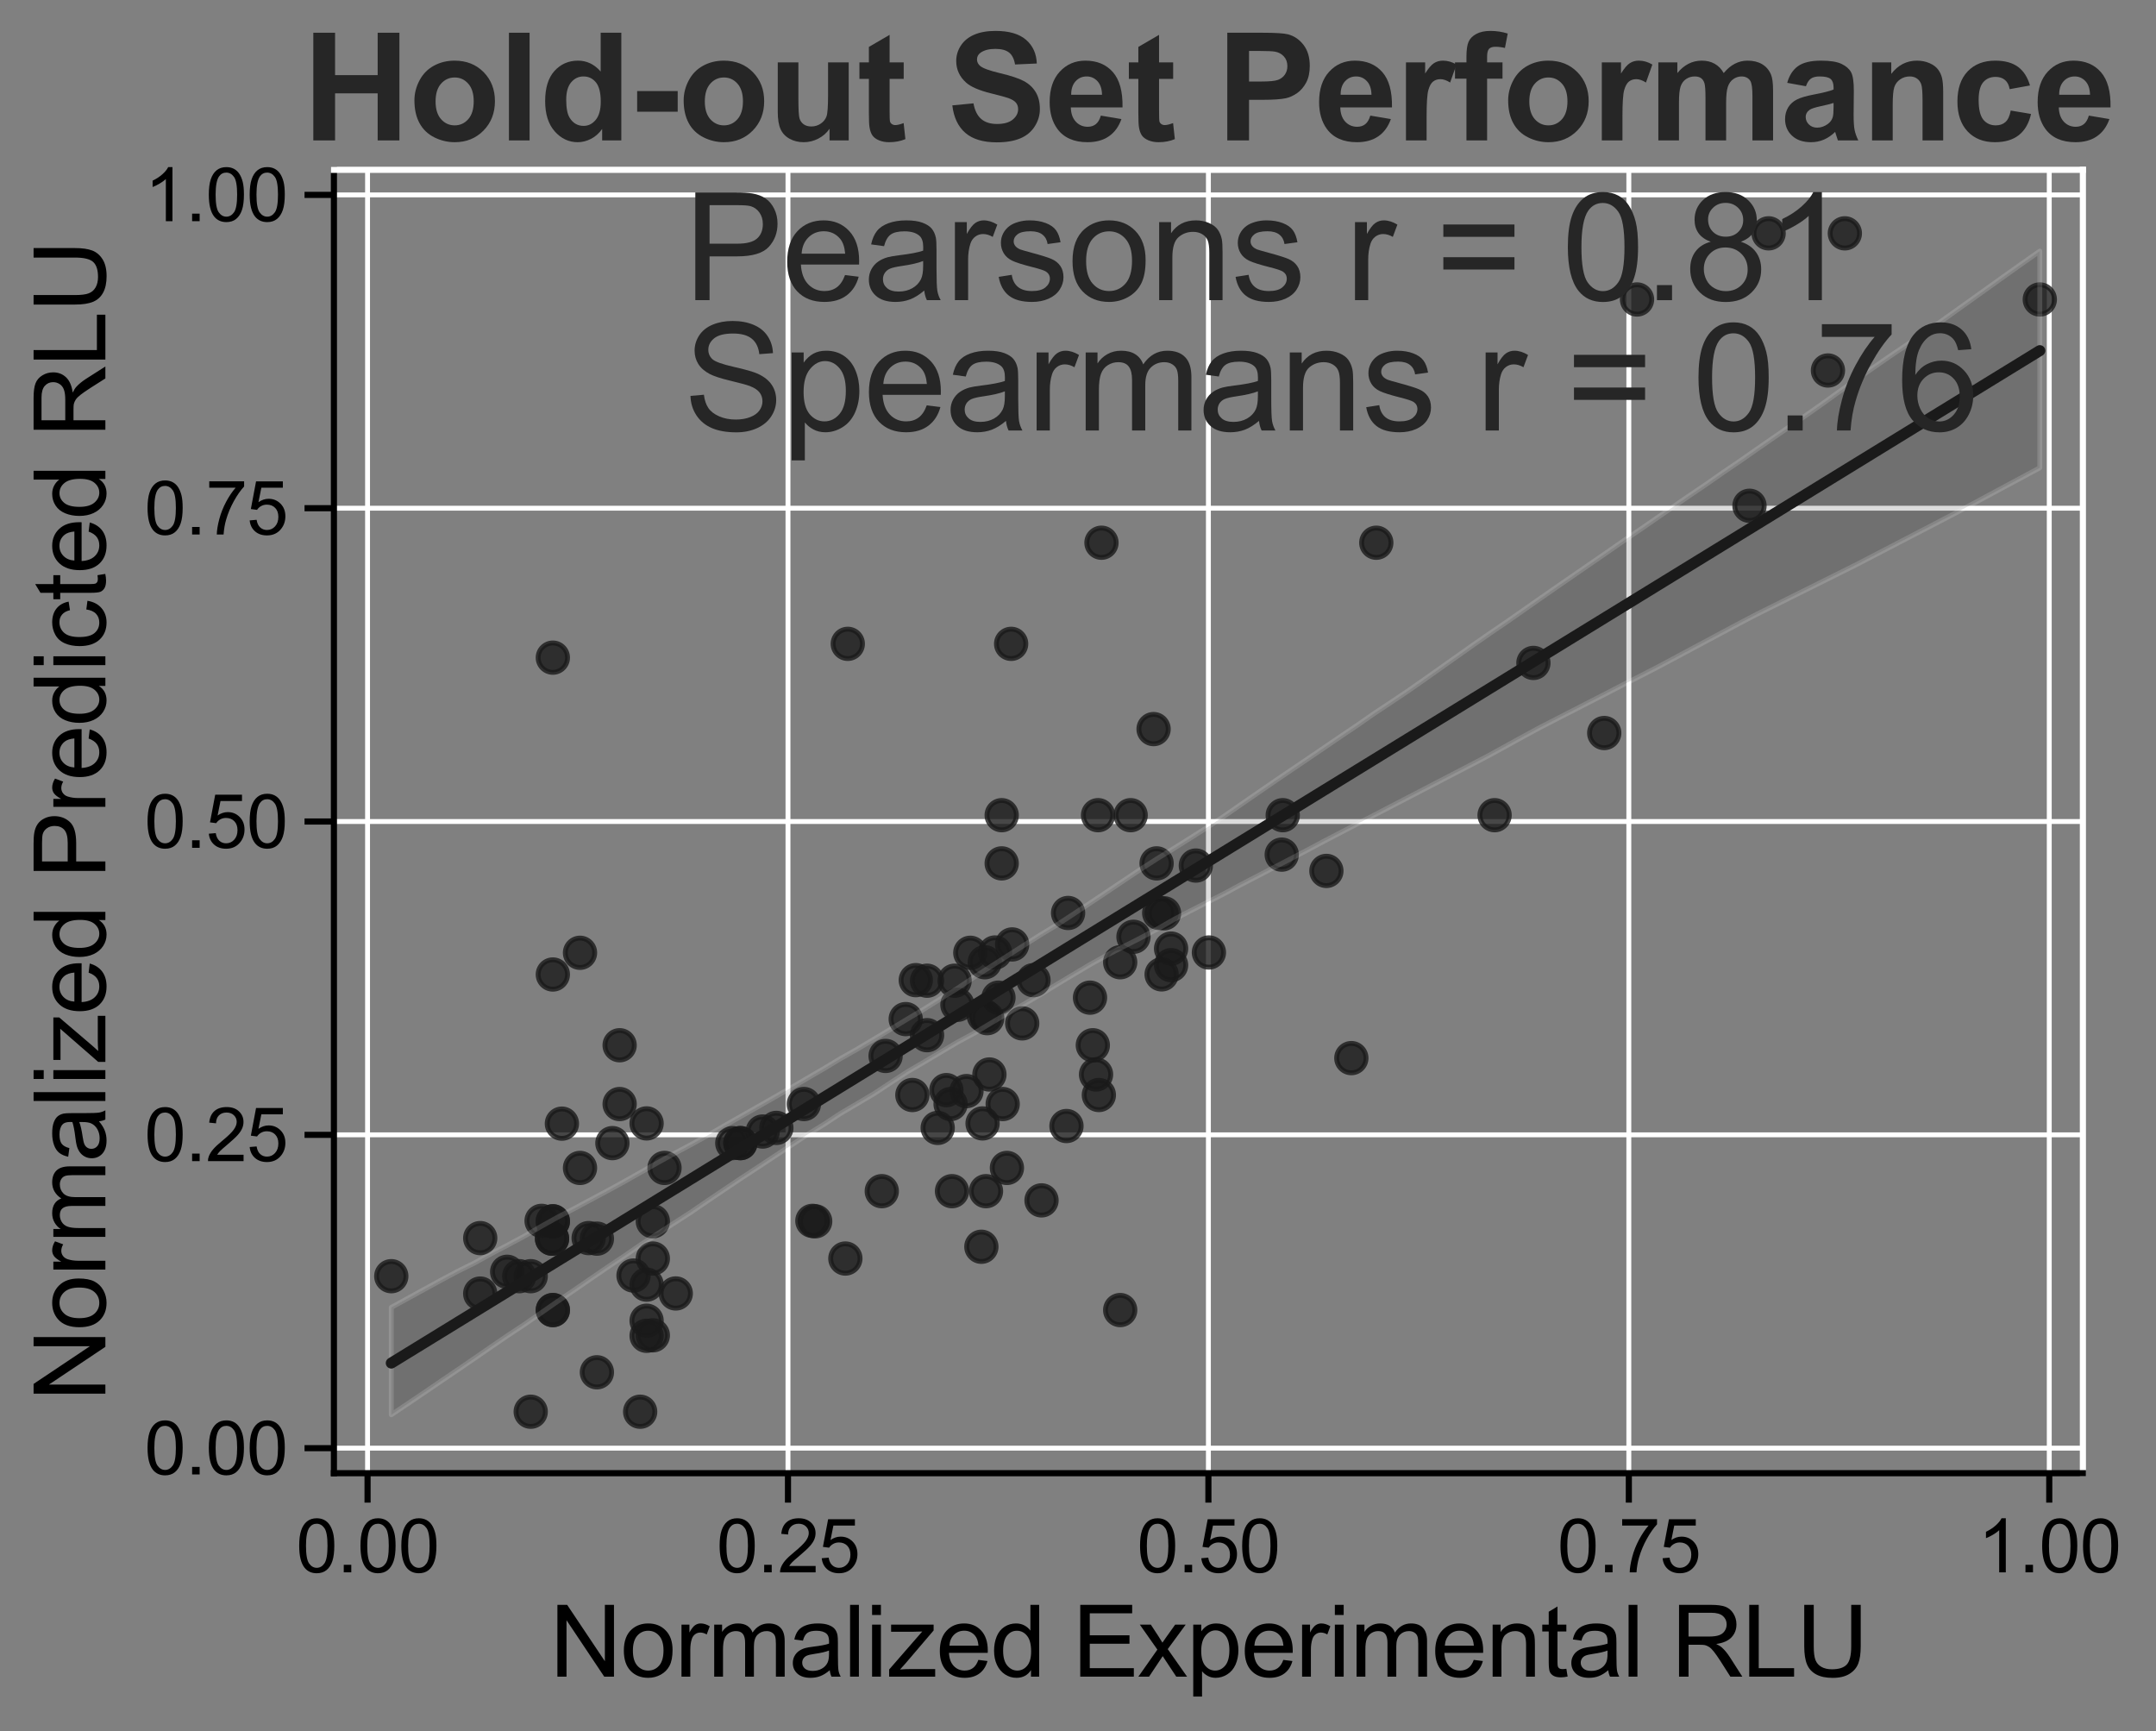 <?xml version="1.0" encoding="utf-8" standalone="no"?>
<!DOCTYPE svg PUBLIC "-//W3C//DTD SVG 1.1//EN"
  "http://www.w3.org/Graphics/SVG/1.1/DTD/svg11.dtd">
<svg xmlns:xlink="http://www.w3.org/1999/xlink" width="440.23pt" height="353.494pt" viewBox="0 0 440.23 353.494" xmlns="http://www.w3.org/2000/svg" version="1.1">
 <rect x="0" y="0" width="440.23" height="353.494" fill="#808080" stroke="none"/>
 <defs>
  <style type="text/css">*{stroke-linejoin: round; stroke-linecap: butt}</style>
 </defs>
 <g id="figure_1">
  <g id="patch_1">
   <path d="M 0 353.494 
L 440.23 353.494 
L 440.23 -0 
L 0 -0 
L 0 353.494 
z
" style="fill: none"/>
  </g>
  <g id="axes_1">
   <g id="patch_2">
    <path d="M 68.182 300.785 
L 425.302 300.785 
L 425.302 34.673 
L 68.182 34.673 
L 68.182 300.785 
z
" style="fill: none"/>
   </g>
   <g id="matplotlib.axis_1">
    <g id="xtick_1">
     <g id="line2d_1">
      <path d="M 75.05 300.785 
L 75.05 34.673 
" clip-path="url(#pba54bd10d9)" style="fill: none; stroke: #ffffff; stroke-linecap: round"/>
     </g>
     <g id="line2d_2">
      <defs>
       <path id="md111f5e12c" d="M 0 0 
L 0 6 
" style="stroke: #000000; stroke-width: 1.25"/>
      </defs>
      <g>
       <use xlink:href="#md111f5e12c" x="75.05" y="300.785" style="stroke: #000000; stroke-width: 1.25"/>
      </g>
     </g>
     <g id="text_1">
      <!-- 0.00 -->
      <g transform="translate(60.454 321.022) scale(0.15 -0.15)">
       <defs>
        <path id="ArialMT-30" d="M 266 2259 
Q 266 3072 433 3567 
Q 600 4063 929 4331 
Q 1259 4600 1759 4600 
Q 2128 4600 2406 4451 
Q 2684 4303 2865 4023 
Q 3047 3744 3150 3342 
Q 3253 2941 3253 2259 
Q 3253 1453 3087 958 
Q 2922 463 2592 192 
Q 2263 -78 1759 -78 
Q 1097 -78 719 397 
Q 266 969 266 2259 
z
M 844 2259 
Q 844 1131 1108 757 
Q 1372 384 1759 384 
Q 2147 384 2411 759 
Q 2675 1134 2675 2259 
Q 2675 3391 2411 3762 
Q 2147 4134 1753 4134 
Q 1366 4134 1134 3806 
Q 844 3388 844 2259 
z
" transform="scale(0.016)"/>
        <path id="ArialMT-2e" d="M 581 0 
L 581 641 
L 1222 641 
L 1222 0 
L 581 0 
z
" transform="scale(0.016)"/>
       </defs>
       <use xlink:href="#ArialMT-30"/>
       <use xlink:href="#ArialMT-2e" x="55.615"/>
       <use xlink:href="#ArialMT-30" x="83.398"/>
       <use xlink:href="#ArialMT-30" x="139.014"/>
      </g>
     </g>
    </g>
    <g id="xtick_2">
     <g id="line2d_3">
      <path d="M 160.896 300.785 
L 160.896 34.673 
" clip-path="url(#pba54bd10d9)" style="fill: none; stroke: #ffffff; stroke-linecap: round"/>
     </g>
     <g id="line2d_4">
      <g>
       <use xlink:href="#md111f5e12c" x="160.896" y="300.785" style="stroke: #000000; stroke-width: 1.25"/>
      </g>
     </g>
     <g id="text_2">
      <!-- 0.25 -->
      <g transform="translate(146.3 321.022) scale(0.15 -0.15)">
       <defs>
        <path id="ArialMT-32" d="M 3222 541 
L 3222 0 
L 194 0 
Q 188 203 259 391 
Q 375 700 629 1000 
Q 884 1300 1366 1694 
Q 2113 2306 2375 2664 
Q 2638 3022 2638 3341 
Q 2638 3675 2398 3904 
Q 2159 4134 1775 4134 
Q 1369 4134 1125 3890 
Q 881 3647 878 3216 
L 300 3275 
Q 359 3922 746 4261 
Q 1134 4600 1788 4600 
Q 2447 4600 2831 4234 
Q 3216 3869 3216 3328 
Q 3216 3053 3103 2787 
Q 2991 2522 2730 2228 
Q 2469 1934 1863 1422 
Q 1356 997 1212 845 
Q 1069 694 975 541 
L 3222 541 
z
" transform="scale(0.016)"/>
        <path id="ArialMT-35" d="M 266 1200 
L 856 1250 
Q 922 819 1161 601 
Q 1400 384 1738 384 
Q 2144 384 2425 690 
Q 2706 997 2706 1503 
Q 2706 1984 2436 2262 
Q 2166 2541 1728 2541 
Q 1456 2541 1237 2417 
Q 1019 2294 894 2097 
L 366 2166 
L 809 4519 
L 3088 4519 
L 3088 3981 
L 1259 3981 
L 1013 2750 
Q 1425 3038 1878 3038 
Q 2478 3038 2890 2622 
Q 3303 2206 3303 1553 
Q 3303 931 2941 478 
Q 2500 -78 1738 -78 
Q 1113 -78 717 272 
Q 322 622 266 1200 
z
" transform="scale(0.016)"/>
       </defs>
       <use xlink:href="#ArialMT-30"/>
       <use xlink:href="#ArialMT-2e" x="55.615"/>
       <use xlink:href="#ArialMT-32" x="83.398"/>
       <use xlink:href="#ArialMT-35" x="139.014"/>
      </g>
     </g>
    </g>
    <g id="xtick_3">
     <g id="line2d_5">
      <path d="M 246.742 300.785 
L 246.742 34.673 
" clip-path="url(#pba54bd10d9)" style="fill: none; stroke: #ffffff; stroke-linecap: round"/>
     </g>
     <g id="line2d_6">
      <g>
       <use xlink:href="#md111f5e12c" x="246.742" y="300.785" style="stroke: #000000; stroke-width: 1.25"/>
      </g>
     </g>
     <g id="text_3">
      <!-- 0.50 -->
      <g transform="translate(232.146 321.022) scale(0.15 -0.15)">
       <use xlink:href="#ArialMT-30"/>
       <use xlink:href="#ArialMT-2e" x="55.615"/>
       <use xlink:href="#ArialMT-35" x="83.398"/>
       <use xlink:href="#ArialMT-30" x="139.014"/>
      </g>
     </g>
    </g>
    <g id="xtick_4">
     <g id="line2d_7">
      <path d="M 332.588 300.785 
L 332.588 34.673 
" clip-path="url(#pba54bd10d9)" style="fill: none; stroke: #ffffff; stroke-linecap: round"/>
     </g>
     <g id="line2d_8">
      <g>
       <use xlink:href="#md111f5e12c" x="332.588" y="300.785" style="stroke: #000000; stroke-width: 1.25"/>
      </g>
     </g>
     <g id="text_4">
      <!-- 0.75 -->
      <g transform="translate(317.992 321.022) scale(0.15 -0.15)">
       <defs>
        <path id="ArialMT-37" d="M 303 3981 
L 303 4522 
L 3269 4522 
L 3269 4084 
Q 2831 3619 2401 2847 
Q 1972 2075 1738 1259 
Q 1569 684 1522 0 
L 944 0 
Q 953 541 1156 1306 
Q 1359 2072 1739 2783 
Q 2119 3494 2547 3981 
L 303 3981 
z
" transform="scale(0.016)"/>
       </defs>
       <use xlink:href="#ArialMT-30"/>
       <use xlink:href="#ArialMT-2e" x="55.615"/>
       <use xlink:href="#ArialMT-37" x="83.398"/>
       <use xlink:href="#ArialMT-35" x="139.014"/>
      </g>
     </g>
    </g>
    <g id="xtick_5">
     <g id="line2d_9">
      <path d="M 418.434 300.785 
L 418.434 34.673 
" clip-path="url(#pba54bd10d9)" style="fill: none; stroke: #ffffff; stroke-linecap: round"/>
     </g>
     <g id="line2d_10">
      <g>
       <use xlink:href="#md111f5e12c" x="418.434" y="300.785" style="stroke: #000000; stroke-width: 1.25"/>
      </g>
     </g>
     <g id="text_5">
      <!-- 1.00 -->
      <g transform="translate(403.839 321.022) scale(0.15 -0.15)">
       <defs>
        <path id="ArialMT-31" d="M 2384 0 
L 1822 0 
L 1822 3584 
Q 1619 3391 1289 3197 
Q 959 3003 697 2906 
L 697 3450 
Q 1169 3672 1522 3987 
Q 1875 4303 2022 4600 
L 2384 4600 
L 2384 0 
z
" transform="scale(0.016)"/>
       </defs>
       <use xlink:href="#ArialMT-31"/>
       <use xlink:href="#ArialMT-2e" x="55.615"/>
       <use xlink:href="#ArialMT-30" x="83.398"/>
       <use xlink:href="#ArialMT-30" x="139.014"/>
      </g>
     </g>
    </g>
    <g id="text_6">
     <!-- Normalized Experimental RLU -->
     <g transform="translate(112.256 342.319) scale(0.2 -0.2)">
      <defs>
       <path id="ArialMT-4e" d="M 488 0 
L 488 4581 
L 1109 4581 
L 3516 984 
L 3516 4581 
L 4097 4581 
L 4097 0 
L 3475 0 
L 1069 3600 
L 1069 0 
L 488 0 
z
" transform="scale(0.016)"/>
       <path id="ArialMT-6f" d="M 213 1659 
Q 213 2581 725 3025 
Q 1153 3394 1769 3394 
Q 2453 3394 2887 2945 
Q 3322 2497 3322 1706 
Q 3322 1066 3130 698 
Q 2938 331 2570 128 
Q 2203 -75 1769 -75 
Q 1072 -75 642 372 
Q 213 819 213 1659 
z
M 791 1659 
Q 791 1022 1069 705 
Q 1347 388 1769 388 
Q 2188 388 2466 706 
Q 2744 1025 2744 1678 
Q 2744 2294 2464 2611 
Q 2184 2928 1769 2928 
Q 1347 2928 1069 2612 
Q 791 2297 791 1659 
z
" transform="scale(0.016)"/>
       <path id="ArialMT-72" d="M 416 0 
L 416 3319 
L 922 3319 
L 922 2816 
Q 1116 3169 1280 3281 
Q 1444 3394 1641 3394 
Q 1925 3394 2219 3213 
L 2025 2691 
Q 1819 2813 1613 2813 
Q 1428 2813 1281 2702 
Q 1134 2591 1072 2394 
Q 978 2094 978 1738 
L 978 0 
L 416 0 
z
" transform="scale(0.016)"/>
       <path id="ArialMT-6d" d="M 422 0 
L 422 3319 
L 925 3319 
L 925 2853 
Q 1081 3097 1340 3245 
Q 1600 3394 1931 3394 
Q 2300 3394 2536 3241 
Q 2772 3088 2869 2813 
Q 3263 3394 3894 3394 
Q 4388 3394 4653 3120 
Q 4919 2847 4919 2278 
L 4919 0 
L 4359 0 
L 4359 2091 
Q 4359 2428 4304 2576 
Q 4250 2725 4106 2815 
Q 3963 2906 3769 2906 
Q 3419 2906 3187 2673 
Q 2956 2441 2956 1928 
L 2956 0 
L 2394 0 
L 2394 2156 
Q 2394 2531 2256 2718 
Q 2119 2906 1806 2906 
Q 1569 2906 1367 2781 
Q 1166 2656 1075 2415 
Q 984 2175 984 1722 
L 984 0 
L 422 0 
z
" transform="scale(0.016)"/>
       <path id="ArialMT-61" d="M 2588 409 
Q 2275 144 1986 34 
Q 1697 -75 1366 -75 
Q 819 -75 525 192 
Q 231 459 231 875 
Q 231 1119 342 1320 
Q 453 1522 633 1644 
Q 813 1766 1038 1828 
Q 1203 1872 1538 1913 
Q 2219 1994 2541 2106 
Q 2544 2222 2544 2253 
Q 2544 2597 2384 2738 
Q 2169 2928 1744 2928 
Q 1347 2928 1158 2789 
Q 969 2650 878 2297 
L 328 2372 
Q 403 2725 575 2942 
Q 747 3159 1072 3276 
Q 1397 3394 1825 3394 
Q 2250 3394 2515 3294 
Q 2781 3194 2906 3042 
Q 3031 2891 3081 2659 
Q 3109 2516 3109 2141 
L 3109 1391 
Q 3109 606 3145 398 
Q 3181 191 3288 0 
L 2700 0 
Q 2613 175 2588 409 
z
M 2541 1666 
Q 2234 1541 1622 1453 
Q 1275 1403 1131 1340 
Q 988 1278 909 1158 
Q 831 1038 831 891 
Q 831 666 1001 516 
Q 1172 366 1500 366 
Q 1825 366 2078 508 
Q 2331 650 2450 897 
Q 2541 1088 2541 1459 
L 2541 1666 
z
" transform="scale(0.016)"/>
       <path id="ArialMT-6c" d="M 409 0 
L 409 4581 
L 972 4581 
L 972 0 
L 409 0 
z
" transform="scale(0.016)"/>
       <path id="ArialMT-69" d="M 425 3934 
L 425 4581 
L 988 4581 
L 988 3934 
L 425 3934 
z
M 425 0 
L 425 3319 
L 988 3319 
L 988 0 
L 425 0 
z
" transform="scale(0.016)"/>
       <path id="ArialMT-7a" d="M 125 0 
L 125 456 
L 2238 2881 
Q 1878 2863 1603 2863 
L 250 2863 
L 250 3319 
L 2963 3319 
L 2963 2947 
L 1166 841 
L 819 456 
Q 1197 484 1528 484 
L 3063 484 
L 3063 0 
L 125 0 
z
" transform="scale(0.016)"/>
       <path id="ArialMT-65" d="M 2694 1069 
L 3275 997 
Q 3138 488 2766 206 
Q 2394 -75 1816 -75 
Q 1088 -75 661 373 
Q 234 822 234 1631 
Q 234 2469 665 2931 
Q 1097 3394 1784 3394 
Q 2450 3394 2872 2941 
Q 3294 2488 3294 1666 
Q 3294 1616 3291 1516 
L 816 1516 
Q 847 969 1125 678 
Q 1403 388 1819 388 
Q 2128 388 2347 550 
Q 2566 713 2694 1069 
z
M 847 1978 
L 2700 1978 
Q 2663 2397 2488 2606 
Q 2219 2931 1791 2931 
Q 1403 2931 1139 2672 
Q 875 2413 847 1978 
z
" transform="scale(0.016)"/>
       <path id="ArialMT-64" d="M 2575 0 
L 2575 419 
Q 2259 -75 1647 -75 
Q 1250 -75 917 144 
Q 584 363 401 755 
Q 219 1147 219 1656 
Q 219 2153 384 2558 
Q 550 2963 881 3178 
Q 1213 3394 1622 3394 
Q 1922 3394 2156 3267 
Q 2391 3141 2538 2938 
L 2538 4581 
L 3097 4581 
L 3097 0 
L 2575 0 
z
M 797 1656 
Q 797 1019 1065 703 
Q 1334 388 1700 388 
Q 2069 388 2326 689 
Q 2584 991 2584 1609 
Q 2584 2291 2321 2609 
Q 2059 2928 1675 2928 
Q 1300 2928 1048 2622 
Q 797 2316 797 1656 
z
" transform="scale(0.016)"/>
       <path id="ArialMT-20" transform="scale(0.016)"/>
       <path id="ArialMT-45" d="M 506 0 
L 506 4581 
L 3819 4581 
L 3819 4041 
L 1113 4041 
L 1113 2638 
L 3647 2638 
L 3647 2100 
L 1113 2100 
L 1113 541 
L 3925 541 
L 3925 0 
L 506 0 
z
" transform="scale(0.016)"/>
       <path id="ArialMT-78" d="M 47 0 
L 1259 1725 
L 138 3319 
L 841 3319 
L 1350 2541 
Q 1494 2319 1581 2169 
Q 1719 2375 1834 2534 
L 2394 3319 
L 3066 3319 
L 1919 1756 
L 3153 0 
L 2463 0 
L 1781 1031 
L 1600 1309 
L 728 0 
L 47 0 
z
" transform="scale(0.016)"/>
       <path id="ArialMT-70" d="M 422 -1272 
L 422 3319 
L 934 3319 
L 934 2888 
Q 1116 3141 1344 3267 
Q 1572 3394 1897 3394 
Q 2322 3394 2647 3175 
Q 2972 2956 3137 2557 
Q 3303 2159 3303 1684 
Q 3303 1175 3120 767 
Q 2938 359 2589 142 
Q 2241 -75 1856 -75 
Q 1575 -75 1351 44 
Q 1128 163 984 344 
L 984 -1272 
L 422 -1272 
z
M 931 1641 
Q 931 1000 1190 694 
Q 1450 388 1819 388 
Q 2194 388 2461 705 
Q 2728 1022 2728 1688 
Q 2728 2322 2467 2637 
Q 2206 2953 1844 2953 
Q 1484 2953 1207 2617 
Q 931 2281 931 1641 
z
" transform="scale(0.016)"/>
       <path id="ArialMT-6e" d="M 422 0 
L 422 3319 
L 928 3319 
L 928 2847 
Q 1294 3394 1984 3394 
Q 2284 3394 2536 3286 
Q 2788 3178 2913 3003 
Q 3038 2828 3088 2588 
Q 3119 2431 3119 2041 
L 3119 0 
L 2556 0 
L 2556 2019 
Q 2556 2363 2490 2533 
Q 2425 2703 2258 2804 
Q 2091 2906 1866 2906 
Q 1506 2906 1245 2678 
Q 984 2450 984 1813 
L 984 0 
L 422 0 
z
" transform="scale(0.016)"/>
       <path id="ArialMT-74" d="M 1650 503 
L 1731 6 
Q 1494 -44 1306 -44 
Q 1000 -44 831 53 
Q 663 150 594 308 
Q 525 466 525 972 
L 525 2881 
L 113 2881 
L 113 3319 
L 525 3319 
L 525 4141 
L 1084 4478 
L 1084 3319 
L 1650 3319 
L 1650 2881 
L 1084 2881 
L 1084 941 
Q 1084 700 1114 631 
Q 1144 563 1211 522 
Q 1278 481 1403 481 
Q 1497 481 1650 503 
z
" transform="scale(0.016)"/>
       <path id="ArialMT-52" d="M 503 0 
L 503 4581 
L 2534 4581 
Q 3147 4581 3465 4457 
Q 3784 4334 3975 4021 
Q 4166 3709 4166 3331 
Q 4166 2844 3850 2509 
Q 3534 2175 2875 2084 
Q 3116 1969 3241 1856 
Q 3506 1613 3744 1247 
L 4541 0 
L 3778 0 
L 3172 953 
Q 2906 1366 2734 1584 
Q 2563 1803 2427 1890 
Q 2291 1978 2150 2013 
Q 2047 2034 1813 2034 
L 1109 2034 
L 1109 0 
L 503 0 
z
M 1109 2559 
L 2413 2559 
Q 2828 2559 3062 2645 
Q 3297 2731 3419 2920 
Q 3541 3109 3541 3331 
Q 3541 3656 3305 3865 
Q 3069 4075 2559 4075 
L 1109 4075 
L 1109 2559 
z
" transform="scale(0.016)"/>
       <path id="ArialMT-4c" d="M 469 0 
L 469 4581 
L 1075 4581 
L 1075 541 
L 3331 541 
L 3331 0 
L 469 0 
z
" transform="scale(0.016)"/>
       <path id="ArialMT-55" d="M 3500 4581 
L 4106 4581 
L 4106 1934 
Q 4106 1244 3950 837 
Q 3794 431 3386 176 
Q 2978 -78 2316 -78 
Q 1672 -78 1262 144 
Q 853 366 678 786 
Q 503 1206 503 1934 
L 503 4581 
L 1109 4581 
L 1109 1938 
Q 1109 1341 1220 1058 
Q 1331 775 1601 622 
Q 1872 469 2263 469 
Q 2931 469 3215 772 
Q 3500 1075 3500 1938 
L 3500 4581 
z
" transform="scale(0.016)"/>
      </defs>
      <use xlink:href="#ArialMT-4e"/>
      <use xlink:href="#ArialMT-6f" x="72.217"/>
      <use xlink:href="#ArialMT-72" x="127.832"/>
      <use xlink:href="#ArialMT-6d" x="161.133"/>
      <use xlink:href="#ArialMT-61" x="244.434"/>
      <use xlink:href="#ArialMT-6c" x="300.049"/>
      <use xlink:href="#ArialMT-69" x="322.266"/>
      <use xlink:href="#ArialMT-7a" x="344.482"/>
      <use xlink:href="#ArialMT-65" x="394.482"/>
      <use xlink:href="#ArialMT-64" x="450.098"/>
      <use xlink:href="#ArialMT-20" x="505.713"/>
      <use xlink:href="#ArialMT-45" x="533.496"/>
      <use xlink:href="#ArialMT-78" x="600.195"/>
      <use xlink:href="#ArialMT-70" x="650.195"/>
      <use xlink:href="#ArialMT-65" x="705.811"/>
      <use xlink:href="#ArialMT-72" x="761.426"/>
      <use xlink:href="#ArialMT-69" x="794.727"/>
      <use xlink:href="#ArialMT-6d" x="816.943"/>
      <use xlink:href="#ArialMT-65" x="900.244"/>
      <use xlink:href="#ArialMT-6e" x="955.859"/>
      <use xlink:href="#ArialMT-74" x="1011.475"/>
      <use xlink:href="#ArialMT-61" x="1039.258"/>
      <use xlink:href="#ArialMT-6c" x="1094.873"/>
      <use xlink:href="#ArialMT-20" x="1117.09"/>
      <use xlink:href="#ArialMT-52" x="1144.873"/>
      <use xlink:href="#ArialMT-4c" x="1217.09"/>
      <use xlink:href="#ArialMT-55" x="1272.705"/>
     </g>
    </g>
   </g>
   <g id="matplotlib.axis_2">
    <g id="ytick_1">
     <g id="line2d_11">
      <path d="M 68.182 295.668 
L 425.302 295.668 
" clip-path="url(#pba54bd10d9)" style="fill: none; stroke: #ffffff; stroke-linecap: round"/>
     </g>
     <g id="line2d_12">
      <defs>
       <path id="m9fc114d3dd" d="M 0 0 
L -6 0 
" style="stroke: #000000; stroke-width: 1.25"/>
      </defs>
      <g>
       <use xlink:href="#m9fc114d3dd" x="68.182" y="295.668" style="stroke: #000000; stroke-width: 1.25"/>
      </g>
     </g>
     <g id="text_7">
      <!-- 0.00 -->
      <g transform="translate(29.491 301.036) scale(0.15 -0.15)">
       <use xlink:href="#ArialMT-30"/>
       <use xlink:href="#ArialMT-2e" x="55.615"/>
       <use xlink:href="#ArialMT-30" x="83.398"/>
       <use xlink:href="#ArialMT-30" x="139.014"/>
      </g>
     </g>
    </g>
    <g id="ytick_2">
     <g id="line2d_13">
      <path d="M 68.182 231.699 
L 425.302 231.699 
" clip-path="url(#pba54bd10d9)" style="fill: none; stroke: #ffffff; stroke-linecap: round"/>
     </g>
     <g id="line2d_14">
      <g>
       <use xlink:href="#m9fc114d3dd" x="68.182" y="231.699" style="stroke: #000000; stroke-width: 1.25"/>
      </g>
     </g>
     <g id="text_8">
      <!-- 0.25 -->
      <g transform="translate(29.491 237.067) scale(0.15 -0.15)">
       <use xlink:href="#ArialMT-30"/>
       <use xlink:href="#ArialMT-2e" x="55.615"/>
       <use xlink:href="#ArialMT-32" x="83.398"/>
       <use xlink:href="#ArialMT-35" x="139.014"/>
      </g>
     </g>
    </g>
    <g id="ytick_3">
     <g id="line2d_15">
      <path d="M 68.182 167.729 
L 425.302 167.729 
" clip-path="url(#pba54bd10d9)" style="fill: none; stroke: #ffffff; stroke-linecap: round"/>
     </g>
     <g id="line2d_16">
      <g>
       <use xlink:href="#m9fc114d3dd" x="68.182" y="167.729" style="stroke: #000000; stroke-width: 1.25"/>
      </g>
     </g>
     <g id="text_9">
      <!-- 0.50 -->
      <g transform="translate(29.491 173.098) scale(0.15 -0.15)">
       <use xlink:href="#ArialMT-30"/>
       <use xlink:href="#ArialMT-2e" x="55.615"/>
       <use xlink:href="#ArialMT-35" x="83.398"/>
       <use xlink:href="#ArialMT-30" x="139.014"/>
      </g>
     </g>
    </g>
    <g id="ytick_4">
     <g id="line2d_17">
      <path d="M 68.182 103.76 
L 425.302 103.76 
" clip-path="url(#pba54bd10d9)" style="fill: none; stroke: #ffffff; stroke-linecap: round"/>
     </g>
     <g id="line2d_18">
      <g>
       <use xlink:href="#m9fc114d3dd" x="68.182" y="103.76" style="stroke: #000000; stroke-width: 1.25"/>
      </g>
     </g>
     <g id="text_10">
      <!-- 0.75 -->
      <g transform="translate(29.491 109.129) scale(0.15 -0.15)">
       <use xlink:href="#ArialMT-30"/>
       <use xlink:href="#ArialMT-2e" x="55.615"/>
       <use xlink:href="#ArialMT-37" x="83.398"/>
       <use xlink:href="#ArialMT-35" x="139.014"/>
      </g>
     </g>
    </g>
    <g id="ytick_5">
     <g id="line2d_19">
      <path d="M 68.182 39.791 
L 425.302 39.791 
" clip-path="url(#pba54bd10d9)" style="fill: none; stroke: #ffffff; stroke-linecap: round"/>
     </g>
     <g id="line2d_20">
      <g>
       <use xlink:href="#m9fc114d3dd" x="68.182" y="39.791" style="stroke: #000000; stroke-width: 1.25"/>
      </g>
     </g>
     <g id="text_11">
      <!-- 1.00 -->
      <g transform="translate(29.491 45.159) scale(0.15 -0.15)">
       <use xlink:href="#ArialMT-31"/>
       <use xlink:href="#ArialMT-2e" x="55.615"/>
       <use xlink:href="#ArialMT-30" x="83.398"/>
       <use xlink:href="#ArialMT-30" x="139.014"/>
      </g>
     </g>
    </g>
    <g id="text_12">
     <!-- Normalized Predicted RLU -->
     <g transform="translate(21.516 286.103) rotate(-90) scale(0.2 -0.2)">
      <defs>
       <path id="ArialMT-50" d="M 494 0 
L 494 4581 
L 2222 4581 
Q 2678 4581 2919 4538 
Q 3256 4481 3484 4323 
Q 3713 4166 3852 3881 
Q 3991 3597 3991 3256 
Q 3991 2672 3619 2267 
Q 3247 1863 2275 1863 
L 1100 1863 
L 1100 0 
L 494 0 
z
M 1100 2403 
L 2284 2403 
Q 2872 2403 3119 2622 
Q 3366 2841 3366 3238 
Q 3366 3525 3220 3729 
Q 3075 3934 2838 4000 
Q 2684 4041 2272 4041 
L 1100 4041 
L 1100 2403 
z
" transform="scale(0.016)"/>
       <path id="ArialMT-63" d="M 2588 1216 
L 3141 1144 
Q 3050 572 2676 248 
Q 2303 -75 1759 -75 
Q 1078 -75 664 370 
Q 250 816 250 1647 
Q 250 2184 428 2587 
Q 606 2991 970 3192 
Q 1334 3394 1763 3394 
Q 2303 3394 2647 3120 
Q 2991 2847 3088 2344 
L 2541 2259 
Q 2463 2594 2264 2762 
Q 2066 2931 1784 2931 
Q 1359 2931 1093 2626 
Q 828 2322 828 1663 
Q 828 994 1084 691 
Q 1341 388 1753 388 
Q 2084 388 2306 591 
Q 2528 794 2588 1216 
z
" transform="scale(0.016)"/>
      </defs>
      <use xlink:href="#ArialMT-4e"/>
      <use xlink:href="#ArialMT-6f" x="72.217"/>
      <use xlink:href="#ArialMT-72" x="127.832"/>
      <use xlink:href="#ArialMT-6d" x="161.133"/>
      <use xlink:href="#ArialMT-61" x="244.434"/>
      <use xlink:href="#ArialMT-6c" x="300.049"/>
      <use xlink:href="#ArialMT-69" x="322.266"/>
      <use xlink:href="#ArialMT-7a" x="344.482"/>
      <use xlink:href="#ArialMT-65" x="394.482"/>
      <use xlink:href="#ArialMT-64" x="450.098"/>
      <use xlink:href="#ArialMT-20" x="505.713"/>
      <use xlink:href="#ArialMT-50" x="533.496"/>
      <use xlink:href="#ArialMT-72" x="600.195"/>
      <use xlink:href="#ArialMT-65" x="633.496"/>
      <use xlink:href="#ArialMT-64" x="689.111"/>
      <use xlink:href="#ArialMT-69" x="744.727"/>
      <use xlink:href="#ArialMT-63" x="766.943"/>
      <use xlink:href="#ArialMT-74" x="816.943"/>
      <use xlink:href="#ArialMT-65" x="844.727"/>
      <use xlink:href="#ArialMT-64" x="900.342"/>
      <use xlink:href="#ArialMT-20" x="955.957"/>
      <use xlink:href="#ArialMT-52" x="983.74"/>
      <use xlink:href="#ArialMT-4c" x="1055.957"/>
      <use xlink:href="#ArialMT-55" x="1111.572"/>
     </g>
    </g>
   </g>
   <g id="PathCollection_1">
    <defs>
     <path id="m7377494629" d="M 0 3 
C 0.796 3 1.559 2.684 2.121 2.121 
C 2.684 1.559 3 0.796 3 0 
C 3 -0.796 2.684 -1.559 2.121 -2.121 
C 1.559 -2.684 0.796 -3 0 -3 
C -0.796 -3 -1.559 -2.684 -2.121 -2.121 
C -2.684 -1.559 -3 -0.796 -3 0 
C -3 0.796 -2.684 1.559 -2.121 2.121 
C -1.559 2.684 -0.796 3 0 3 
z
" style="stroke: #1a1a1a; stroke-opacity: 0.8"/>
    </defs>
    <g clip-path="url(#pba54bd10d9)">
     <use xlink:href="#m7377494629" x="239.122" y="193.672" style="fill: #1a1a1a; fill-opacity: 0.8; stroke: #1a1a1a; stroke-opacity: 0.8"/>
     <use xlink:href="#m7377494629" x="184.938" y="208.067" style="fill: #1a1a1a; fill-opacity: 0.8; stroke: #1a1a1a; stroke-opacity: 0.8"/>
     <use xlink:href="#m7377494629" x="203.177" y="194.468" style="fill: #1a1a1a; fill-opacity: 0.8; stroke: #1a1a1a; stroke-opacity: 0.8"/>
     <use xlink:href="#m7377494629" x="239.122" y="197.055" style="fill: #1a1a1a; fill-opacity: 0.8; stroke: #1a1a1a; stroke-opacity: 0.8"/>
     <use xlink:href="#m7377494629" x="246.845" y="194.468" style="fill: #1a1a1a; fill-opacity: 0.8; stroke: #1a1a1a; stroke-opacity: 0.8"/>
     <use xlink:href="#m7377494629" x="112.884" y="198.962" style="fill: #1a1a1a; fill-opacity: 0.8; stroke: #1a1a1a; stroke-opacity: 0.8"/>
     <use xlink:href="#m7377494629" x="133.301" y="256.953" style="fill: #1a1a1a; fill-opacity: 0.8; stroke: #1a1a1a; stroke-opacity: 0.8"/>
     <use xlink:href="#m7377494629" x="200.63" y="229.365" style="fill: #1a1a1a; fill-opacity: 0.8; stroke: #1a1a1a; stroke-opacity: 0.8"/>
     <use xlink:href="#m7377494629" x="200.384" y="254.55" style="fill: #1a1a1a; fill-opacity: 0.8; stroke: #1a1a1a; stroke-opacity: 0.8"/>
     <use xlink:href="#m7377494629" x="197.344" y="222.771" style="fill: #1a1a1a; fill-opacity: 0.8; stroke: #1a1a1a; stroke-opacity: 0.8"/>
     <use xlink:href="#m7377494629" x="198.124" y="194.529" style="fill: #1a1a1a; fill-opacity: 0.8; stroke: #1a1a1a; stroke-opacity: 0.8"/>
     <use xlink:href="#m7377494629" x="158.524" y="230.283" style="fill: #1a1a1a; fill-opacity: 0.8; stroke: #1a1a1a; stroke-opacity: 0.8"/>
     <use xlink:href="#m7377494629" x="228.729" y="267.475" style="fill: #1a1a1a; fill-opacity: 0.8; stroke: #1a1a1a; stroke-opacity: 0.8"/>
     <use xlink:href="#m7377494629" x="118.43" y="194.529" style="fill: #1a1a1a; fill-opacity: 0.8; stroke: #1a1a1a; stroke-opacity: 0.8"/>
     <use xlink:href="#m7377494629" x="112.884" y="134.272" style="fill: #1a1a1a; fill-opacity: 0.8; stroke: #1a1a1a; stroke-opacity: 0.8"/>
     <use xlink:href="#m7377494629" x="79.897" y="260.557" style="fill: #1a1a1a; fill-opacity: 0.8; stroke: #1a1a1a; stroke-opacity: 0.8"/>
     <use xlink:href="#m7377494629" x="121.88" y="252.894" style="fill: #1a1a1a; fill-opacity: 0.8; stroke: #1a1a1a; stroke-opacity: 0.8"/>
     <use xlink:href="#m7377494629" x="133.301" y="249.354" style="fill: #1a1a1a; fill-opacity: 0.8; stroke: #1a1a1a; stroke-opacity: 0.8"/>
     <use xlink:href="#m7377494629" x="149.527" y="233.39" style="fill: #1a1a1a; fill-opacity: 0.8; stroke: #1a1a1a; stroke-opacity: 0.8"/>
     <use xlink:href="#m7377494629" x="120.196" y="252.782" style="fill: #1a1a1a; fill-opacity: 0.8; stroke: #1a1a1a; stroke-opacity: 0.8"/>
     <use xlink:href="#m7377494629" x="125.044" y="233.39" style="fill: #1a1a1a; fill-opacity: 0.8; stroke: #1a1a1a; stroke-opacity: 0.8"/>
     <use xlink:href="#m7377494629" x="112.72" y="252.894" style="fill: #1a1a1a; fill-opacity: 0.8; stroke: #1a1a1a; stroke-opacity: 0.8"/>
     <use xlink:href="#m7377494629" x="112.884" y="249.354" style="fill: #1a1a1a; fill-opacity: 0.8; stroke: #1a1a1a; stroke-opacity: 0.8"/>
     <use xlink:href="#m7377494629" x="112.884" y="267.475" style="fill: #1a1a1a; fill-opacity: 0.8; stroke: #1a1a1a; stroke-opacity: 0.8"/>
     <use xlink:href="#m7377494629" x="112.72" y="252.894" style="fill: #1a1a1a; fill-opacity: 0.8; stroke: #1a1a1a; stroke-opacity: 0.8"/>
     <use xlink:href="#m7377494629" x="112.884" y="249.354" style="fill: #1a1a1a; fill-opacity: 0.8; stroke: #1a1a1a; stroke-opacity: 0.8"/>
     <use xlink:href="#m7377494629" x="98.054" y="252.782" style="fill: #1a1a1a; fill-opacity: 0.8; stroke: #1a1a1a; stroke-opacity: 0.8"/>
     <use xlink:href="#m7377494629" x="151.17" y="233.39" style="fill: #1a1a1a; fill-opacity: 0.8; stroke: #1a1a1a; stroke-opacity: 0.8"/>
     <use xlink:href="#m7377494629" x="103.559" y="259.659" style="fill: #1a1a1a; fill-opacity: 0.8; stroke: #1a1a1a; stroke-opacity: 0.8"/>
     <use xlink:href="#m7377494629" x="155.73" y="231.024" style="fill: #1a1a1a; fill-opacity: 0.8; stroke: #1a1a1a; stroke-opacity: 0.8"/>
     <use xlink:href="#m7377494629" x="112.884" y="267.475" style="fill: #1a1a1a; fill-opacity: 0.8; stroke: #1a1a1a; stroke-opacity: 0.8"/>
     <use xlink:href="#m7377494629" x="201.082" y="196.458" style="fill: #1a1a1a; fill-opacity: 0.8; stroke: #1a1a1a; stroke-opacity: 0.8"/>
     <use xlink:href="#m7377494629" x="223.799" y="219.378" style="fill: #1a1a1a; fill-opacity: 0.8; stroke: #1a1a1a; stroke-opacity: 0.8"/>
     <use xlink:href="#m7377494629" x="98.054" y="264.108" style="fill: #1a1a1a; fill-opacity: 0.8; stroke: #1a1a1a; stroke-opacity: 0.8"/>
     <use xlink:href="#m7377494629" x="228.729" y="196.458" style="fill: #1a1a1a; fill-opacity: 0.8; stroke: #1a1a1a; stroke-opacity: 0.8"/>
     <use xlink:href="#m7377494629" x="203.875" y="203.69" style="fill: #1a1a1a; fill-opacity: 0.8; stroke: #1a1a1a; stroke-opacity: 0.8"/>
     <use xlink:href="#m7377494629" x="201.329" y="243.201" style="fill: #1a1a1a; fill-opacity: 0.8; stroke: #1a1a1a; stroke-opacity: 0.8"/>
     <use xlink:href="#m7377494629" x="180.049" y="243.201" style="fill: #1a1a1a; fill-opacity: 0.8; stroke: #1a1a1a; stroke-opacity: 0.8"/>
     <use xlink:href="#m7377494629" x="211.023" y="200.116" style="fill: #1a1a1a; fill-opacity: 0.8; stroke: #1a1a1a; stroke-opacity: 0.8"/>
     <use xlink:href="#m7377494629" x="186.992" y="200.116" style="fill: #1a1a1a; fill-opacity: 0.8; stroke: #1a1a1a; stroke-opacity: 0.8"/>
     <use xlink:href="#m7377494629" x="205.601" y="238.456" style="fill: #1a1a1a; fill-opacity: 0.8; stroke: #1a1a1a; stroke-opacity: 0.8"/>
     <use xlink:href="#m7377494629" x="135.683" y="238.456" style="fill: #1a1a1a; fill-opacity: 0.8; stroke: #1a1a1a; stroke-opacity: 0.8"/>
     <use xlink:href="#m7377494629" x="204.533" y="176.275" style="fill: #1a1a1a; fill-opacity: 0.8; stroke: #1a1a1a; stroke-opacity: 0.8"/>
     <use xlink:href="#m7377494629" x="236.164" y="176.275" style="fill: #1a1a1a; fill-opacity: 0.8; stroke: #1a1a1a; stroke-opacity: 0.8"/>
     <use xlink:href="#m7377494629" x="313.106" y="135.351" style="fill: #1a1a1a; fill-opacity: 0.8; stroke: #1a1a1a; stroke-opacity: 0.8"/>
     <use xlink:href="#m7377494629" x="334.262" y="61.142" style="fill: #1a1a1a; fill-opacity: 0.8; stroke: #1a1a1a; stroke-opacity: 0.8"/>
     <use xlink:href="#m7377494629" x="373.247" y="75.643" style="fill: #1a1a1a; fill-opacity: 0.8; stroke: #1a1a1a; stroke-opacity: 0.8"/>
     <use xlink:href="#m7377494629" x="189.292" y="200.231" style="fill: #1a1a1a; fill-opacity: 0.8; stroke: #1a1a1a; stroke-opacity: 0.8"/>
     <use xlink:href="#m7377494629" x="212.666" y="245.08" style="fill: #1a1a1a; fill-opacity: 0.8; stroke: #1a1a1a; stroke-opacity: 0.8"/>
     <use xlink:href="#m7377494629" x="194.92" y="200.231" style="fill: #1a1a1a; fill-opacity: 0.8; stroke: #1a1a1a; stroke-opacity: 0.8"/>
     <use xlink:href="#m7377494629" x="237.191" y="198.937" style="fill: #1a1a1a; fill-opacity: 0.8; stroke: #1a1a1a; stroke-opacity: 0.8"/>
     <use xlink:href="#m7377494629" x="208.723" y="208.941" style="fill: #1a1a1a; fill-opacity: 0.8; stroke: #1a1a1a; stroke-opacity: 0.8"/>
     <use xlink:href="#m7377494629" x="193.236" y="222.569" style="fill: #1a1a1a; fill-opacity: 0.8; stroke: #1a1a1a; stroke-opacity: 0.8"/>
     <use xlink:href="#m7377494629" x="275.929" y="216.034" style="fill: #1a1a1a; fill-opacity: 0.8; stroke: #1a1a1a; stroke-opacity: 0.8"/>
     <use xlink:href="#m7377494629" x="224.21" y="166.435" style="fill: #1a1a1a; fill-opacity: 0.8; stroke: #1a1a1a; stroke-opacity: 0.8"/>
     <use xlink:href="#m7377494629" x="261.921" y="166.435" style="fill: #1a1a1a; fill-opacity: 0.8; stroke: #1a1a1a; stroke-opacity: 0.8"/>
     <use xlink:href="#m7377494629" x="230.865" y="166.435" style="fill: #1a1a1a; fill-opacity: 0.8; stroke: #1a1a1a; stroke-opacity: 0.8"/>
     <use xlink:href="#m7377494629" x="305.178" y="166.435" style="fill: #1a1a1a; fill-opacity: 0.8; stroke: #1a1a1a; stroke-opacity: 0.8"/>
     <use xlink:href="#m7377494629" x="281.023" y="110.808" style="fill: #1a1a1a; fill-opacity: 0.8; stroke: #1a1a1a; stroke-opacity: 0.8"/>
     <use xlink:href="#m7377494629" x="361.128" y="47.64" style="fill: #1a1a1a; fill-opacity: 0.8; stroke: #1a1a1a; stroke-opacity: 0.8"/>
     <use xlink:href="#m7377494629" x="357.226" y="103.263" style="fill: #1a1a1a; fill-opacity: 0.8; stroke: #1a1a1a; stroke-opacity: 0.8"/>
     <use xlink:href="#m7377494629" x="108.365" y="260.557" style="fill: #1a1a1a; fill-opacity: 0.8; stroke: #1a1a1a; stroke-opacity: 0.8"/>
     <use xlink:href="#m7377494629" x="133.301" y="272.633" style="fill: #1a1a1a; fill-opacity: 0.8; stroke: #1a1a1a; stroke-opacity: 0.8"/>
     <use xlink:href="#m7377494629" x="166.452" y="249.354" style="fill: #1a1a1a; fill-opacity: 0.8; stroke: #1a1a1a; stroke-opacity: 0.8"/>
     <use xlink:href="#m7377494629" x="126.522" y="213.406" style="fill: #1a1a1a; fill-opacity: 0.8; stroke: #1a1a1a; stroke-opacity: 0.8"/>
     <use xlink:href="#m7377494629" x="206.463" y="131.452" style="fill: #1a1a1a; fill-opacity: 0.8; stroke: #1a1a1a; stroke-opacity: 0.8"/>
     <use xlink:href="#m7377494629" x="173.107" y="131.452" style="fill: #1a1a1a; fill-opacity: 0.8; stroke: #1a1a1a; stroke-opacity: 0.8"/>
     <use xlink:href="#m7377494629" x="261.716" y="174.489" style="fill: #1a1a1a; fill-opacity: 0.8; stroke: #1a1a1a; stroke-opacity: 0.8"/>
     <use xlink:href="#m7377494629" x="327.566" y="149.66" style="fill: #1a1a1a; fill-opacity: 0.8; stroke: #1a1a1a; stroke-opacity: 0.8"/>
     <use xlink:href="#m7377494629" x="206.669" y="192.823" style="fill: #1a1a1a; fill-opacity: 0.8; stroke: #1a1a1a; stroke-opacity: 0.8"/>
     <use xlink:href="#m7377494629" x="237.684" y="186.466" style="fill: #1a1a1a; fill-opacity: 0.8; stroke: #1a1a1a; stroke-opacity: 0.8"/>
     <use xlink:href="#m7377494629" x="202.027" y="219.378" style="fill: #1a1a1a; fill-opacity: 0.8; stroke: #1a1a1a; stroke-opacity: 0.8"/>
     <use xlink:href="#m7377494629" x="222.567" y="203.69" style="fill: #1a1a1a; fill-opacity: 0.8; stroke: #1a1a1a; stroke-opacity: 0.8"/>
     <use xlink:href="#m7377494629" x="194.386" y="243.201" style="fill: #1a1a1a; fill-opacity: 0.8; stroke: #1a1a1a; stroke-opacity: 0.8"/>
     <use xlink:href="#m7377494629" x="231.44" y="191.264" style="fill: #1a1a1a; fill-opacity: 0.8; stroke: #1a1a1a; stroke-opacity: 0.8"/>
     <use xlink:href="#m7377494629" x="118.43" y="238.456" style="fill: #1a1a1a; fill-opacity: 0.8; stroke: #1a1a1a; stroke-opacity: 0.8"/>
     <use xlink:href="#m7377494629" x="218.089" y="186.402" style="fill: #1a1a1a; fill-opacity: 0.8; stroke: #1a1a1a; stroke-opacity: 0.8"/>
     <use xlink:href="#m7377494629" x="236.698" y="186.402" style="fill: #1a1a1a; fill-opacity: 0.8; stroke: #1a1a1a; stroke-opacity: 0.8"/>
     <use xlink:href="#m7377494629" x="235.548" y="148.858" style="fill: #1a1a1a; fill-opacity: 0.8; stroke: #1a1a1a; stroke-opacity: 0.8"/>
     <use xlink:href="#m7377494629" x="416.504" y="61.142" style="fill: #1a1a1a; fill-opacity: 0.8; stroke: #1a1a1a; stroke-opacity: 0.8"/>
     <use xlink:href="#m7377494629" x="126.522" y="225.41" style="fill: #1a1a1a; fill-opacity: 0.8; stroke: #1a1a1a; stroke-opacity: 0.8"/>
     <use xlink:href="#m7377494629" x="194.098" y="225.41" style="fill: #1a1a1a; fill-opacity: 0.8; stroke: #1a1a1a; stroke-opacity: 0.8"/>
     <use xlink:href="#m7377494629" x="195.495" y="205.151" style="fill: #1a1a1a; fill-opacity: 0.8; stroke: #1a1a1a; stroke-opacity: 0.8"/>
     <use xlink:href="#m7377494629" x="164.151" y="225.41" style="fill: #1a1a1a; fill-opacity: 0.8; stroke: #1a1a1a; stroke-opacity: 0.8"/>
     <use xlink:href="#m7377494629" x="129.357" y="260.429" style="fill: #1a1a1a; fill-opacity: 0.8; stroke: #1a1a1a; stroke-opacity: 0.8"/>
     <use xlink:href="#m7377494629" x="204.738" y="225.41" style="fill: #1a1a1a; fill-opacity: 0.8; stroke: #1a1a1a; stroke-opacity: 0.8"/>
     <use xlink:href="#m7377494629" x="270.835" y="177.816" style="fill: #1a1a1a; fill-opacity: 0.8; stroke: #1a1a1a; stroke-opacity: 0.8"/>
     <use xlink:href="#m7377494629" x="204.533" y="166.435" style="fill: #1a1a1a; fill-opacity: 0.8; stroke: #1a1a1a; stroke-opacity: 0.8"/>
     <use xlink:href="#m7377494629" x="224.908" y="110.808" style="fill: #1a1a1a; fill-opacity: 0.8; stroke: #1a1a1a; stroke-opacity: 0.8"/>
     <use xlink:href="#m7377494629" x="376.697" y="47.64" style="fill: #1a1a1a; fill-opacity: 0.8; stroke: #1a1a1a; stroke-opacity: 0.8"/>
     <use xlink:href="#m7377494629" x="110.584" y="249.262" style="fill: #1a1a1a; fill-opacity: 0.8; stroke: #1a1a1a; stroke-opacity: 0.8"/>
     <use xlink:href="#m7377494629" x="132.027" y="272.73" style="fill: #1a1a1a; fill-opacity: 0.8; stroke: #1a1a1a; stroke-opacity: 0.8"/>
     <use xlink:href="#m7377494629" x="132.027" y="269.649" style="fill: #1a1a1a; fill-opacity: 0.8; stroke: #1a1a1a; stroke-opacity: 0.8"/>
     <use xlink:href="#m7377494629" x="165.877" y="249.262" style="fill: #1a1a1a; fill-opacity: 0.8; stroke: #1a1a1a; stroke-opacity: 0.8"/>
     <use xlink:href="#m7377494629" x="223.142" y="213.406" style="fill: #1a1a1a; fill-opacity: 0.8; stroke: #1a1a1a; stroke-opacity: 0.8"/>
     <use xlink:href="#m7377494629" x="244.175" y="176.72" style="fill: #1a1a1a; fill-opacity: 0.8; stroke: #1a1a1a; stroke-opacity: 0.8"/>
     <use xlink:href="#m7377494629" x="121.88" y="280.179" style="fill: #1a1a1a; fill-opacity: 0.8; stroke: #1a1a1a; stroke-opacity: 0.8"/>
     <use xlink:href="#m7377494629" x="114.733" y="229.414" style="fill: #1a1a1a; fill-opacity: 0.8; stroke: #1a1a1a; stroke-opacity: 0.8"/>
     <use xlink:href="#m7377494629" x="186.293" y="223.567" style="fill: #1a1a1a; fill-opacity: 0.8; stroke: #1a1a1a; stroke-opacity: 0.8"/>
     <use xlink:href="#m7377494629" x="217.76" y="229.9" style="fill: #1a1a1a; fill-opacity: 0.8; stroke: #1a1a1a; stroke-opacity: 0.8"/>
     <use xlink:href="#m7377494629" x="224.374" y="223.567" style="fill: #1a1a1a; fill-opacity: 0.8; stroke: #1a1a1a; stroke-opacity: 0.8"/>
     <use xlink:href="#m7377494629" x="191.469" y="230.283" style="fill: #1a1a1a; fill-opacity: 0.8; stroke: #1a1a1a; stroke-opacity: 0.8"/>
     <use xlink:href="#m7377494629" x="132.027" y="229.365" style="fill: #1a1a1a; fill-opacity: 0.8; stroke: #1a1a1a; stroke-opacity: 0.8"/>
     <use xlink:href="#m7377494629" x="189.292" y="211.35" style="fill: #1a1a1a; fill-opacity: 0.8; stroke: #1a1a1a; stroke-opacity: 0.8"/>
     <use xlink:href="#m7377494629" x="201.575" y="207.876" style="fill: #1a1a1a; fill-opacity: 0.8; stroke: #1a1a1a; stroke-opacity: 0.8"/>
     <use xlink:href="#m7377494629" x="200.877" y="207.345" style="fill: #1a1a1a; fill-opacity: 0.8; stroke: #1a1a1a; stroke-opacity: 0.8"/>
     <use xlink:href="#m7377494629" x="180.83" y="215.59" style="fill: #1a1a1a; fill-opacity: 0.8; stroke: #1a1a1a; stroke-opacity: 0.8"/>
     <use xlink:href="#m7377494629" x="172.614" y="256.953" style="fill: #1a1a1a; fill-opacity: 0.8; stroke: #1a1a1a; stroke-opacity: 0.8"/>
     <use xlink:href="#m7377494629" x="106.024" y="260.557" style="fill: #1a1a1a; fill-opacity: 0.8; stroke: #1a1a1a; stroke-opacity: 0.8"/>
     <use xlink:href="#m7377494629" x="108.365" y="288.229" style="fill: #1a1a1a; fill-opacity: 0.8; stroke: #1a1a1a; stroke-opacity: 0.8"/>
     <use xlink:href="#m7377494629" x="130.713" y="288.229" style="fill: #1a1a1a; fill-opacity: 0.8; stroke: #1a1a1a; stroke-opacity: 0.8"/>
     <use xlink:href="#m7377494629" x="151.17" y="233.39" style="fill: #1a1a1a; fill-opacity: 0.8; stroke: #1a1a1a; stroke-opacity: 0.8"/>
     <use xlink:href="#m7377494629" x="132.027" y="262.279" style="fill: #1a1a1a; fill-opacity: 0.8; stroke: #1a1a1a; stroke-opacity: 0.8"/>
     <use xlink:href="#m7377494629" x="137.984" y="264.084" style="fill: #1a1a1a; fill-opacity: 0.8; stroke: #1a1a1a; stroke-opacity: 0.8"/>
    </g>
   </g>
   <g id="PolyCollection_1">
    <defs>
     <path id="m6a0f8296f2" d="M 79.897 -86.561 
L 79.897 -64.64 
L 83.297 -66.932 
L 86.697 -69.224 
L 90.097 -71.544 
L 93.497 -73.845 
L 96.897 -76.172 
L 100.298 -78.518 
L 103.698 -80.844 
L 107.098 -83.093 
L 110.498 -85.448 
L 113.898 -87.822 
L 117.298 -90.128 
L 120.698 -92.473 
L 124.098 -94.798 
L 127.498 -97.068 
L 130.898 -99.406 
L 134.298 -101.633 
L 137.698 -103.806 
L 141.098 -106.003 
L 144.498 -108.337 
L 147.898 -110.627 
L 151.298 -112.911 
L 154.699 -115.138 
L 158.099 -117.39 
L 161.499 -119.629 
L 164.899 -121.874 
L 168.299 -123.967 
L 171.699 -126.208 
L 175.099 -128.198 
L 178.499 -130.222 
L 181.899 -132.461 
L 185.299 -134.679 
L 188.699 -136.663 
L 192.099 -138.682 
L 195.499 -140.701 
L 198.899 -142.536 
L 202.299 -144.587 
L 205.7 -146.579 
L 209.1 -148.487 
L 212.5 -150.481 
L 215.9 -152.567 
L 219.3 -154.606 
L 222.7 -156.629 
L 226.1 -158.508 
L 229.5 -160.27 
L 232.9 -162.006 
L 236.3 -163.819 
L 239.7 -165.772 
L 243.1 -167.538 
L 246.5 -169.274 
L 249.9 -171.002 
L 253.3 -172.835 
L 256.701 -174.595 
L 260.101 -176.372 
L 263.501 -178.137 
L 266.901 -179.905 
L 270.301 -181.725 
L 273.701 -183.491 
L 277.101 -185.257 
L 280.501 -187.023 
L 283.901 -188.79 
L 287.301 -190.556 
L 290.701 -192.322 
L 294.101 -194.088 
L 297.501 -195.854 
L 300.901 -197.621 
L 304.301 -199.408 
L 307.702 -201.282 
L 311.102 -203.157 
L 314.502 -204.992 
L 317.902 -206.744 
L 321.302 -208.485 
L 324.702 -210.229 
L 328.102 -211.973 
L 331.502 -213.734 
L 334.902 -215.461 
L 338.302 -217.208 
L 341.702 -219.022 
L 345.102 -220.841 
L 348.502 -222.66 
L 351.902 -224.48 
L 355.302 -226.299 
L 358.702 -228.077 
L 362.103 -229.77 
L 365.503 -231.464 
L 368.903 -233.158 
L 372.303 -234.851 
L 375.703 -236.545 
L 379.103 -238.245 
L 382.503 -240.01 
L 385.903 -241.776 
L 389.303 -243.543 
L 392.703 -245.309 
L 396.103 -247.075 
L 399.503 -248.847 
L 402.903 -250.674 
L 406.303 -252.502 
L 409.703 -254.329 
L 413.104 -256.156 
L 416.504 -257.984 
L 416.504 -302.224 
L 416.504 -302.224 
L 413.104 -299.843 
L 409.703 -297.427 
L 406.303 -294.998 
L 402.903 -292.569 
L 399.503 -290.139 
L 396.103 -287.715 
L 392.703 -285.342 
L 389.303 -283.059 
L 385.903 -280.776 
L 382.503 -278.424 
L 379.103 -276.044 
L 375.703 -273.645 
L 372.303 -271.193 
L 368.903 -268.801 
L 365.503 -266.459 
L 362.103 -264.116 
L 358.702 -261.763 
L 355.302 -259.384 
L 351.902 -257.081 
L 348.502 -254.7 
L 345.102 -252.401 
L 341.702 -250.07 
L 338.302 -247.729 
L 334.902 -245.386 
L 331.502 -243.078 
L 328.102 -240.704 
L 324.702 -238.362 
L 321.302 -236.019 
L 317.902 -233.677 
L 314.502 -231.313 
L 311.102 -228.935 
L 307.702 -226.557 
L 304.301 -224.242 
L 300.901 -221.884 
L 297.501 -219.479 
L 294.101 -217.073 
L 290.701 -214.667 
L 287.301 -212.293 
L 283.901 -210.023 
L 280.501 -207.77 
L 277.101 -205.395 
L 273.701 -203.113 
L 270.301 -200.794 
L 266.901 -198.478 
L 263.501 -196.183 
L 260.101 -193.873 
L 256.701 -191.531 
L 253.3 -189.189 
L 249.9 -186.822 
L 246.5 -184.582 
L 243.1 -182.418 
L 239.7 -180.287 
L 236.3 -178.195 
L 232.9 -176.012 
L 229.5 -173.745 
L 226.1 -171.459 
L 222.7 -169.195 
L 219.3 -166.943 
L 215.9 -164.72 
L 212.5 -162.66 
L 209.1 -160.509 
L 205.7 -158.336 
L 202.299 -156.164 
L 198.899 -153.992 
L 195.499 -151.712 
L 192.099 -149.606 
L 188.699 -147.481 
L 185.299 -145.452 
L 181.899 -143.397 
L 178.499 -141.358 
L 175.099 -139.329 
L 171.699 -137.412 
L 168.299 -135.363 
L 164.899 -133.385 
L 161.499 -131.404 
L 158.099 -129.446 
L 154.699 -127.508 
L 151.298 -125.58 
L 147.898 -123.648 
L 144.498 -121.686 
L 141.098 -119.804 
L 137.698 -117.998 
L 134.298 -116.114 
L 130.898 -114.184 
L 127.498 -112.268 
L 124.098 -110.401 
L 120.698 -108.587 
L 117.298 -106.767 
L 113.898 -105.002 
L 110.498 -103.102 
L 107.098 -101.132 
L 103.698 -99.309 
L 100.298 -97.528 
L 96.897 -95.643 
L 93.497 -93.959 
L 90.097 -92.149 
L 86.697 -90.287 
L 83.297 -88.424 
L 79.897 -86.561 
z
" style="stroke: #ffffff; stroke-opacity: 0.15"/>
    </defs>
    <g clip-path="url(#pba54bd10d9)">
     <use xlink:href="#m6a0f8296f2" x="0" y="353.494" style="fill: #1a1a1a; fill-opacity: 0.15; stroke: #ffffff; stroke-opacity: 0.15"/>
    </g>
   </g>
   <g id="line2d_21">
    <path d="M 79.897 278.296 
L 83.297 276.208 
L 86.697 274.12 
L 90.097 272.032 
L 93.497 269.944 
L 96.897 267.856 
L 100.298 265.768 
L 103.698 263.68 
L 107.098 261.593 
L 110.498 259.505 
L 113.898 257.417 
L 117.298 255.329 
L 120.698 253.241 
L 124.098 251.153 
L 127.498 249.065 
L 130.898 246.977 
L 134.298 244.889 
L 137.698 242.801 
L 141.098 240.713 
L 144.498 238.625 
L 147.898 236.537 
L 151.298 234.449 
L 154.699 232.362 
L 158.099 230.274 
L 161.499 228.186 
L 164.899 226.098 
L 168.299 224.01 
L 171.699 221.922 
L 175.099 219.834 
L 178.499 217.746 
L 181.899 215.658 
L 185.299 213.57 
L 188.699 211.482 
L 192.099 209.394 
L 195.499 207.306 
L 198.899 205.218 
L 202.299 203.131 
L 205.7 201.043 
L 209.1 198.955 
L 212.5 196.867 
L 215.9 194.779 
L 219.3 192.691 
L 222.7 190.603 
L 226.1 188.515 
L 229.5 186.427 
L 232.9 184.339 
L 236.3 182.251 
L 239.7 180.163 
L 243.1 178.075 
L 246.5 175.987 
L 249.9 173.9 
L 253.3 171.812 
L 256.701 169.724 
L 260.101 167.636 
L 263.501 165.548 
L 266.901 163.46 
L 270.301 161.372 
L 273.701 159.284 
L 277.101 157.196 
L 280.501 155.108 
L 283.901 153.02 
L 287.301 150.932 
L 290.701 148.844 
L 294.101 146.756 
L 297.501 144.669 
L 300.901 142.581 
L 304.301 140.493 
L 307.702 138.405 
L 311.102 136.317 
L 314.502 134.229 
L 317.902 132.141 
L 321.302 130.053 
L 324.702 127.965 
L 328.102 125.877 
L 331.502 123.789 
L 334.902 121.701 
L 338.302 119.613 
L 341.702 117.525 
L 345.102 115.437 
L 348.502 113.35 
L 351.902 111.262 
L 355.302 109.174 
L 358.702 107.086 
L 362.103 104.998 
L 365.503 102.91 
L 368.903 100.822 
L 372.303 98.734 
L 375.703 96.646 
L 379.103 94.558 
L 382.503 92.47 
L 385.903 90.382 
L 389.303 88.294 
L 392.703 86.206 
L 396.103 84.119 
L 399.503 82.031 
L 402.903 79.943 
L 406.303 77.855 
L 409.703 75.767 
L 413.104 73.679 
L 416.504 71.591 
" clip-path="url(#pba54bd10d9)" style="fill: none; stroke: #1a1a1a; stroke-width: 2.25; stroke-linecap: round"/>
   </g>
   <g id="patch_3">
    <path d="M 68.182 300.785 
L 68.182 34.673 
" style="fill: none; stroke: #000000; stroke-width: 1.25; stroke-linejoin: miter; stroke-linecap: square"/>
   </g>
   <g id="patch_4">
    <path d="M 425.302 300.785 
L 425.302 34.673 
" style="fill: none; stroke: #ffffff; stroke-width: 1.25; stroke-linejoin: miter; stroke-linecap: square"/>
   </g>
   <g id="patch_5">
    <path d="M 68.182 300.785 
L 425.302 300.785 
" style="fill: none; stroke: #000000; stroke-width: 1.25; stroke-linejoin: miter; stroke-linecap: square"/>
   </g>
   <g id="patch_6">
    <path d="M 68.182 34.673 
L 425.302 34.673 
" style="fill: none; stroke: #ffffff; stroke-width: 1.25; stroke-linejoin: miter; stroke-linecap: square"/>
   </g>
   <g id="text_13">
    <!-- Pearsons r = 0.81 -->
    <g style="fill: #262626" transform="translate(139.606 61.285) scale(0.3 -0.3)">
     <defs>
      <path id="ArialMT-73" d="M 197 991 
L 753 1078 
Q 800 744 1014 566 
Q 1228 388 1613 388 
Q 2000 388 2187 545 
Q 2375 703 2375 916 
Q 2375 1106 2209 1216 
Q 2094 1291 1634 1406 
Q 1016 1563 777 1677 
Q 538 1791 414 1992 
Q 291 2194 291 2438 
Q 291 2659 392 2848 
Q 494 3038 669 3163 
Q 800 3259 1026 3326 
Q 1253 3394 1513 3394 
Q 1903 3394 2198 3281 
Q 2494 3169 2634 2976 
Q 2775 2784 2828 2463 
L 2278 2388 
Q 2241 2644 2061 2787 
Q 1881 2931 1553 2931 
Q 1166 2931 1000 2803 
Q 834 2675 834 2503 
Q 834 2394 903 2306 
Q 972 2216 1119 2156 
Q 1203 2125 1616 2013 
Q 2213 1853 2448 1751 
Q 2684 1650 2818 1456 
Q 2953 1263 2953 975 
Q 2953 694 2789 445 
Q 2625 197 2315 61 
Q 2006 -75 1616 -75 
Q 969 -75 630 194 
Q 291 463 197 991 
z
" transform="scale(0.016)"/>
      <path id="ArialMT-3d" d="M 3381 2694 
L 356 2694 
L 356 3219 
L 3381 3219 
L 3381 2694 
z
M 3381 1303 
L 356 1303 
L 356 1828 
L 3381 1828 
L 3381 1303 
z
" transform="scale(0.016)"/>
      <path id="ArialMT-38" d="M 1131 2484 
Q 781 2613 612 2850 
Q 444 3088 444 3419 
Q 444 3919 803 4259 
Q 1163 4600 1759 4600 
Q 2359 4600 2725 4251 
Q 3091 3903 3091 3403 
Q 3091 3084 2923 2848 
Q 2756 2613 2416 2484 
Q 2838 2347 3058 2040 
Q 3278 1734 3278 1309 
Q 3278 722 2862 322 
Q 2447 -78 1769 -78 
Q 1091 -78 675 323 
Q 259 725 259 1325 
Q 259 1772 486 2073 
Q 713 2375 1131 2484 
z
M 1019 3438 
Q 1019 3113 1228 2906 
Q 1438 2700 1772 2700 
Q 2097 2700 2305 2904 
Q 2513 3109 2513 3406 
Q 2513 3716 2298 3927 
Q 2084 4138 1766 4138 
Q 1444 4138 1231 3931 
Q 1019 3725 1019 3438 
z
M 838 1322 
Q 838 1081 952 856 
Q 1066 631 1291 507 
Q 1516 384 1775 384 
Q 2178 384 2440 643 
Q 2703 903 2703 1303 
Q 2703 1709 2433 1975 
Q 2163 2241 1756 2241 
Q 1359 2241 1098 1978 
Q 838 1716 838 1322 
z
" transform="scale(0.016)"/>
     </defs>
     <use xlink:href="#ArialMT-50"/>
     <use xlink:href="#ArialMT-65" x="66.699"/>
     <use xlink:href="#ArialMT-61" x="122.314"/>
     <use xlink:href="#ArialMT-72" x="177.93"/>
     <use xlink:href="#ArialMT-73" x="211.23"/>
     <use xlink:href="#ArialMT-6f" x="261.23"/>
     <use xlink:href="#ArialMT-6e" x="316.846"/>
     <use xlink:href="#ArialMT-73" x="372.461"/>
     <use xlink:href="#ArialMT-20" x="422.461"/>
     <use xlink:href="#ArialMT-72" x="450.244"/>
     <use xlink:href="#ArialMT-20" x="483.545"/>
     <use xlink:href="#ArialMT-3d" x="511.328"/>
     <use xlink:href="#ArialMT-20" x="569.727"/>
     <use xlink:href="#ArialMT-30" x="597.51"/>
     <use xlink:href="#ArialMT-2e" x="653.125"/>
     <use xlink:href="#ArialMT-38" x="680.908"/>
     <use xlink:href="#ArialMT-31" x="736.523"/>
    </g>
   </g>
   <g id="text_14">
    <!-- Spearmans r = 0.76 -->
    <g style="fill: #262626" transform="translate(139.606 87.896) scale(0.3 -0.3)">
     <defs>
      <path id="ArialMT-53" d="M 288 1472 
L 859 1522 
Q 900 1178 1048 958 
Q 1197 738 1509 602 
Q 1822 466 2213 466 
Q 2559 466 2825 569 
Q 3091 672 3220 851 
Q 3350 1031 3350 1244 
Q 3350 1459 3225 1620 
Q 3100 1781 2813 1891 
Q 2628 1963 1997 2114 
Q 1366 2266 1113 2400 
Q 784 2572 623 2826 
Q 463 3081 463 3397 
Q 463 3744 659 4045 
Q 856 4347 1234 4503 
Q 1613 4659 2075 4659 
Q 2584 4659 2973 4495 
Q 3363 4331 3572 4012 
Q 3781 3694 3797 3291 
L 3216 3247 
Q 3169 3681 2898 3903 
Q 2628 4125 2100 4125 
Q 1550 4125 1298 3923 
Q 1047 3722 1047 3438 
Q 1047 3191 1225 3031 
Q 1400 2872 2139 2705 
Q 2878 2538 3153 2413 
Q 3553 2228 3743 1945 
Q 3934 1663 3934 1294 
Q 3934 928 3725 604 
Q 3516 281 3123 101 
Q 2731 -78 2241 -78 
Q 1619 -78 1198 103 
Q 778 284 539 648 
Q 300 1013 288 1472 
z
" transform="scale(0.016)"/>
      <path id="ArialMT-36" d="M 3184 3459 
L 2625 3416 
Q 2550 3747 2413 3897 
Q 2184 4138 1850 4138 
Q 1581 4138 1378 3988 
Q 1113 3794 959 3422 
Q 806 3050 800 2363 
Q 1003 2672 1297 2822 
Q 1591 2972 1913 2972 
Q 2475 2972 2870 2558 
Q 3266 2144 3266 1488 
Q 3266 1056 3080 686 
Q 2894 316 2569 119 
Q 2244 -78 1831 -78 
Q 1128 -78 684 439 
Q 241 956 241 2144 
Q 241 3472 731 4075 
Q 1159 4600 1884 4600 
Q 2425 4600 2770 4297 
Q 3116 3994 3184 3459 
z
M 888 1484 
Q 888 1194 1011 928 
Q 1134 663 1356 523 
Q 1578 384 1822 384 
Q 2178 384 2434 671 
Q 2691 959 2691 1453 
Q 2691 1928 2437 2201 
Q 2184 2475 1800 2475 
Q 1419 2475 1153 2201 
Q 888 1928 888 1484 
z
" transform="scale(0.016)"/>
     </defs>
     <use xlink:href="#ArialMT-53"/>
     <use xlink:href="#ArialMT-70" x="66.699"/>
     <use xlink:href="#ArialMT-65" x="122.314"/>
     <use xlink:href="#ArialMT-61" x="177.93"/>
     <use xlink:href="#ArialMT-72" x="233.545"/>
     <use xlink:href="#ArialMT-6d" x="266.846"/>
     <use xlink:href="#ArialMT-61" x="350.146"/>
     <use xlink:href="#ArialMT-6e" x="405.762"/>
     <use xlink:href="#ArialMT-73" x="461.377"/>
     <use xlink:href="#ArialMT-20" x="511.377"/>
     <use xlink:href="#ArialMT-72" x="539.16"/>
     <use xlink:href="#ArialMT-20" x="572.461"/>
     <use xlink:href="#ArialMT-3d" x="600.244"/>
     <use xlink:href="#ArialMT-20" x="658.643"/>
     <use xlink:href="#ArialMT-30" x="686.426"/>
     <use xlink:href="#ArialMT-2e" x="742.041"/>
     <use xlink:href="#ArialMT-37" x="769.824"/>
     <use xlink:href="#ArialMT-36" x="825.439"/>
    </g>
   </g>
   <g id="text_15">
    <!-- Hold-out Set Performance -->
    <g style="fill: #262626" transform="translate(61.726 28.673) scale(0.3 -0.3)">
     <defs>
      <path id="Arial-BoldMT-48" d="M 469 0 
L 469 4581 
L 1394 4581 
L 1394 2778 
L 3206 2778 
L 3206 4581 
L 4131 4581 
L 4131 0 
L 3206 0 
L 3206 2003 
L 1394 2003 
L 1394 0 
L 469 0 
z
" transform="scale(0.016)"/>
      <path id="Arial-BoldMT-6f" d="M 256 1706 
Q 256 2144 472 2553 
Q 688 2963 1083 3178 
Q 1478 3394 1966 3394 
Q 2719 3394 3200 2905 
Q 3681 2416 3681 1669 
Q 3681 916 3195 420 
Q 2709 -75 1972 -75 
Q 1516 -75 1102 131 
Q 688 338 472 736 
Q 256 1134 256 1706 
z
M 1156 1659 
Q 1156 1166 1390 903 
Q 1625 641 1969 641 
Q 2313 641 2545 903 
Q 2778 1166 2778 1666 
Q 2778 2153 2545 2415 
Q 2313 2678 1969 2678 
Q 1625 2678 1390 2415 
Q 1156 2153 1156 1659 
z
" transform="scale(0.016)"/>
      <path id="Arial-BoldMT-6c" d="M 459 0 
L 459 4581 
L 1338 4581 
L 1338 0 
L 459 0 
z
" transform="scale(0.016)"/>
      <path id="Arial-BoldMT-64" d="M 3503 0 
L 2688 0 
L 2688 488 
Q 2484 203 2207 64 
Q 1931 -75 1650 -75 
Q 1078 -75 670 386 
Q 263 847 263 1672 
Q 263 2516 659 2955 
Q 1056 3394 1663 3394 
Q 2219 3394 2625 2931 
L 2625 4581 
L 3503 4581 
L 3503 0 
z
M 1159 1731 
Q 1159 1200 1306 963 
Q 1519 619 1900 619 
Q 2203 619 2415 876 
Q 2628 1134 2628 1647 
Q 2628 2219 2422 2470 
Q 2216 2722 1894 2722 
Q 1581 2722 1370 2473 
Q 1159 2225 1159 1731 
z
" transform="scale(0.016)"/>
      <path id="Arial-BoldMT-2d" d="M 359 1222 
L 359 2100 
L 2084 2100 
L 2084 1222 
L 359 1222 
z
" transform="scale(0.016)"/>
      <path id="Arial-BoldMT-75" d="M 2644 0 
L 2644 497 
Q 2463 231 2167 78 
Q 1872 -75 1544 -75 
Q 1209 -75 943 72 
Q 678 219 559 484 
Q 441 750 441 1219 
L 441 3319 
L 1319 3319 
L 1319 1794 
Q 1319 1094 1367 936 
Q 1416 778 1544 686 
Q 1672 594 1869 594 
Q 2094 594 2272 717 
Q 2450 841 2515 1023 
Q 2581 1206 2581 1919 
L 2581 3319 
L 3459 3319 
L 3459 0 
L 2644 0 
z
" transform="scale(0.016)"/>
      <path id="Arial-BoldMT-74" d="M 1981 3319 
L 1981 2619 
L 1381 2619 
L 1381 1281 
Q 1381 875 1398 808 
Q 1416 741 1477 697 
Q 1538 653 1625 653 
Q 1747 653 1978 738 
L 2053 56 
Q 1747 -75 1359 -75 
Q 1122 -75 931 4 
Q 741 84 652 211 
Q 563 338 528 553 
Q 500 706 500 1172 
L 500 2619 
L 97 2619 
L 97 3319 
L 500 3319 
L 500 3978 
L 1381 4491 
L 1381 3319 
L 1981 3319 
z
" transform="scale(0.016)"/>
      <path id="Arial-BoldMT-20" transform="scale(0.016)"/>
      <path id="Arial-BoldMT-53" d="M 231 1491 
L 1131 1578 
Q 1213 1125 1461 912 
Q 1709 700 2131 700 
Q 2578 700 2804 889 
Q 3031 1078 3031 1331 
Q 3031 1494 2936 1608 
Q 2841 1722 2603 1806 
Q 2441 1863 1863 2006 
Q 1119 2191 819 2459 
Q 397 2838 397 3381 
Q 397 3731 595 4036 
Q 794 4341 1167 4500 
Q 1541 4659 2069 4659 
Q 2931 4659 3367 4281 
Q 3803 3903 3825 3272 
L 2900 3231 
Q 2841 3584 2645 3739 
Q 2450 3894 2059 3894 
Q 1656 3894 1428 3728 
Q 1281 3622 1281 3444 
Q 1281 3281 1419 3166 
Q 1594 3019 2269 2859 
Q 2944 2700 3267 2529 
Q 3591 2359 3773 2064 
Q 3956 1769 3956 1334 
Q 3956 941 3737 597 
Q 3519 253 3119 86 
Q 2719 -81 2122 -81 
Q 1253 -81 787 320 
Q 322 722 231 1491 
z
" transform="scale(0.016)"/>
      <path id="Arial-BoldMT-65" d="M 2381 1056 
L 3256 909 
Q 3088 428 2723 176 
Q 2359 -75 1813 -75 
Q 947 -75 531 491 
Q 203 944 203 1634 
Q 203 2459 634 2926 
Q 1066 3394 1725 3394 
Q 2466 3394 2894 2905 
Q 3322 2416 3303 1406 
L 1103 1406 
Q 1113 1016 1316 798 
Q 1519 581 1822 581 
Q 2028 581 2168 693 
Q 2309 806 2381 1056 
z
M 2431 1944 
Q 2422 2325 2234 2523 
Q 2047 2722 1778 2722 
Q 1491 2722 1303 2513 
Q 1116 2303 1119 1944 
L 2431 1944 
z
" transform="scale(0.016)"/>
      <path id="Arial-BoldMT-50" d="M 466 0 
L 466 4581 
L 1950 4581 
Q 2794 4581 3050 4513 
Q 3444 4409 3709 4064 
Q 3975 3719 3975 3172 
Q 3975 2750 3822 2462 
Q 3669 2175 3433 2011 
Q 3197 1847 2953 1794 
Q 2622 1728 1994 1728 
L 1391 1728 
L 1391 0 
L 466 0 
z
M 1391 3806 
L 1391 2506 
L 1897 2506 
Q 2444 2506 2628 2578 
Q 2813 2650 2917 2803 
Q 3022 2956 3022 3159 
Q 3022 3409 2875 3571 
Q 2728 3734 2503 3775 
Q 2338 3806 1838 3806 
L 1391 3806 
z
" transform="scale(0.016)"/>
      <path id="Arial-BoldMT-72" d="M 1300 0 
L 422 0 
L 422 3319 
L 1238 3319 
L 1238 2847 
Q 1447 3181 1614 3287 
Q 1781 3394 1994 3394 
Q 2294 3394 2572 3228 
L 2300 2463 
Q 2078 2606 1888 2606 
Q 1703 2606 1575 2504 
Q 1447 2403 1373 2137 
Q 1300 1872 1300 1025 
L 1300 0 
z
" transform="scale(0.016)"/>
      <path id="Arial-BoldMT-66" d="M 75 3319 
L 563 3319 
L 563 3569 
Q 563 3988 652 4194 
Q 741 4400 980 4529 
Q 1219 4659 1584 4659 
Q 1959 4659 2319 4547 
L 2200 3934 
Q 1991 3984 1797 3984 
Q 1606 3984 1523 3895 
Q 1441 3806 1441 3553 
L 1441 3319 
L 2097 3319 
L 2097 2628 
L 1441 2628 
L 1441 0 
L 563 0 
L 563 2628 
L 75 2628 
L 75 3319 
z
" transform="scale(0.016)"/>
      <path id="Arial-BoldMT-6d" d="M 394 3319 
L 1203 3319 
L 1203 2866 
Q 1638 3394 2238 3394 
Q 2556 3394 2790 3262 
Q 3025 3131 3175 2866 
Q 3394 3131 3647 3262 
Q 3900 3394 4188 3394 
Q 4553 3394 4806 3245 
Q 5059 3097 5184 2809 
Q 5275 2597 5275 2122 
L 5275 0 
L 4397 0 
L 4397 1897 
Q 4397 2391 4306 2534 
Q 4184 2722 3931 2722 
Q 3747 2722 3584 2609 
Q 3422 2497 3350 2280 
Q 3278 2063 3278 1594 
L 3278 0 
L 2400 0 
L 2400 1819 
Q 2400 2303 2353 2443 
Q 2306 2584 2207 2653 
Q 2109 2722 1941 2722 
Q 1738 2722 1575 2612 
Q 1413 2503 1342 2297 
Q 1272 2091 1272 1613 
L 1272 0 
L 394 0 
L 394 3319 
z
" transform="scale(0.016)"/>
      <path id="Arial-BoldMT-61" d="M 1116 2306 
L 319 2450 
Q 453 2931 781 3162 
Q 1109 3394 1756 3394 
Q 2344 3394 2631 3255 
Q 2919 3116 3036 2902 
Q 3153 2688 3153 2116 
L 3144 1091 
Q 3144 653 3186 445 
Q 3228 238 3344 0 
L 2475 0 
Q 2441 88 2391 259 
Q 2369 338 2359 363 
Q 2134 144 1878 34 
Q 1622 -75 1331 -75 
Q 819 -75 523 203 
Q 228 481 228 906 
Q 228 1188 362 1408 
Q 497 1628 739 1745 
Q 981 1863 1438 1950 
Q 2053 2066 2291 2166 
L 2291 2253 
Q 2291 2506 2166 2614 
Q 2041 2722 1694 2722 
Q 1459 2722 1328 2630 
Q 1197 2538 1116 2306 
z
M 2291 1594 
Q 2122 1538 1756 1459 
Q 1391 1381 1278 1306 
Q 1106 1184 1106 997 
Q 1106 813 1243 678 
Q 1381 544 1594 544 
Q 1831 544 2047 700 
Q 2206 819 2256 991 
Q 2291 1103 2291 1419 
L 2291 1594 
z
" transform="scale(0.016)"/>
      <path id="Arial-BoldMT-6e" d="M 3478 0 
L 2600 0 
L 2600 1694 
Q 2600 2231 2544 2389 
Q 2488 2547 2361 2634 
Q 2234 2722 2056 2722 
Q 1828 2722 1647 2597 
Q 1466 2472 1398 2265 
Q 1331 2059 1331 1503 
L 1331 0 
L 453 0 
L 453 3319 
L 1269 3319 
L 1269 2831 
Q 1703 3394 2363 3394 
Q 2653 3394 2893 3289 
Q 3134 3184 3257 3021 
Q 3381 2859 3429 2653 
Q 3478 2447 3478 2063 
L 3478 0 
z
" transform="scale(0.016)"/>
      <path id="Arial-BoldMT-63" d="M 3353 2338 
L 2488 2181 
Q 2444 2441 2289 2572 
Q 2134 2703 1888 2703 
Q 1559 2703 1364 2476 
Q 1169 2250 1169 1719 
Q 1169 1128 1367 884 
Q 1566 641 1900 641 
Q 2150 641 2309 783 
Q 2469 925 2534 1272 
L 3397 1125 
Q 3263 531 2881 228 
Q 2500 -75 1859 -75 
Q 1131 -75 698 384 
Q 266 844 266 1656 
Q 266 2478 700 2936 
Q 1134 3394 1875 3394 
Q 2481 3394 2839 3133 
Q 3197 2872 3353 2338 
z
" transform="scale(0.016)"/>
     </defs>
     <use xlink:href="#Arial-BoldMT-48"/>
     <use xlink:href="#Arial-BoldMT-6f" x="72.217"/>
     <use xlink:href="#Arial-BoldMT-6c" x="133.301"/>
     <use xlink:href="#Arial-BoldMT-64" x="161.084"/>
     <use xlink:href="#Arial-BoldMT-2d" x="222.168"/>
     <use xlink:href="#Arial-BoldMT-6f" x="255.469"/>
     <use xlink:href="#Arial-BoldMT-75" x="316.553"/>
     <use xlink:href="#Arial-BoldMT-74" x="377.637"/>
     <use xlink:href="#Arial-BoldMT-20" x="410.938"/>
     <use xlink:href="#Arial-BoldMT-53" x="438.721"/>
     <use xlink:href="#Arial-BoldMT-65" x="505.42"/>
     <use xlink:href="#Arial-BoldMT-74" x="561.035"/>
     <use xlink:href="#Arial-BoldMT-20" x="594.336"/>
     <use xlink:href="#Arial-BoldMT-50" x="622.119"/>
     <use xlink:href="#Arial-BoldMT-65" x="688.818"/>
     <use xlink:href="#Arial-BoldMT-72" x="744.434"/>
     <use xlink:href="#Arial-BoldMT-66" x="783.35"/>
     <use xlink:href="#Arial-BoldMT-6f" x="816.65"/>
     <use xlink:href="#Arial-BoldMT-72" x="877.734"/>
     <use xlink:href="#Arial-BoldMT-6d" x="916.65"/>
     <use xlink:href="#Arial-BoldMT-61" x="1005.566"/>
     <use xlink:href="#Arial-BoldMT-6e" x="1061.182"/>
     <use xlink:href="#Arial-BoldMT-63" x="1122.266"/>
     <use xlink:href="#Arial-BoldMT-65" x="1177.881"/>
    </g>
   </g>
  </g>
 </g>
 <defs>
  <clipPath id="pba54bd10d9">
   <rect x="68.182" y="34.673" width="357.12" height="266.112"/>
  </clipPath>
 </defs>
</svg>
